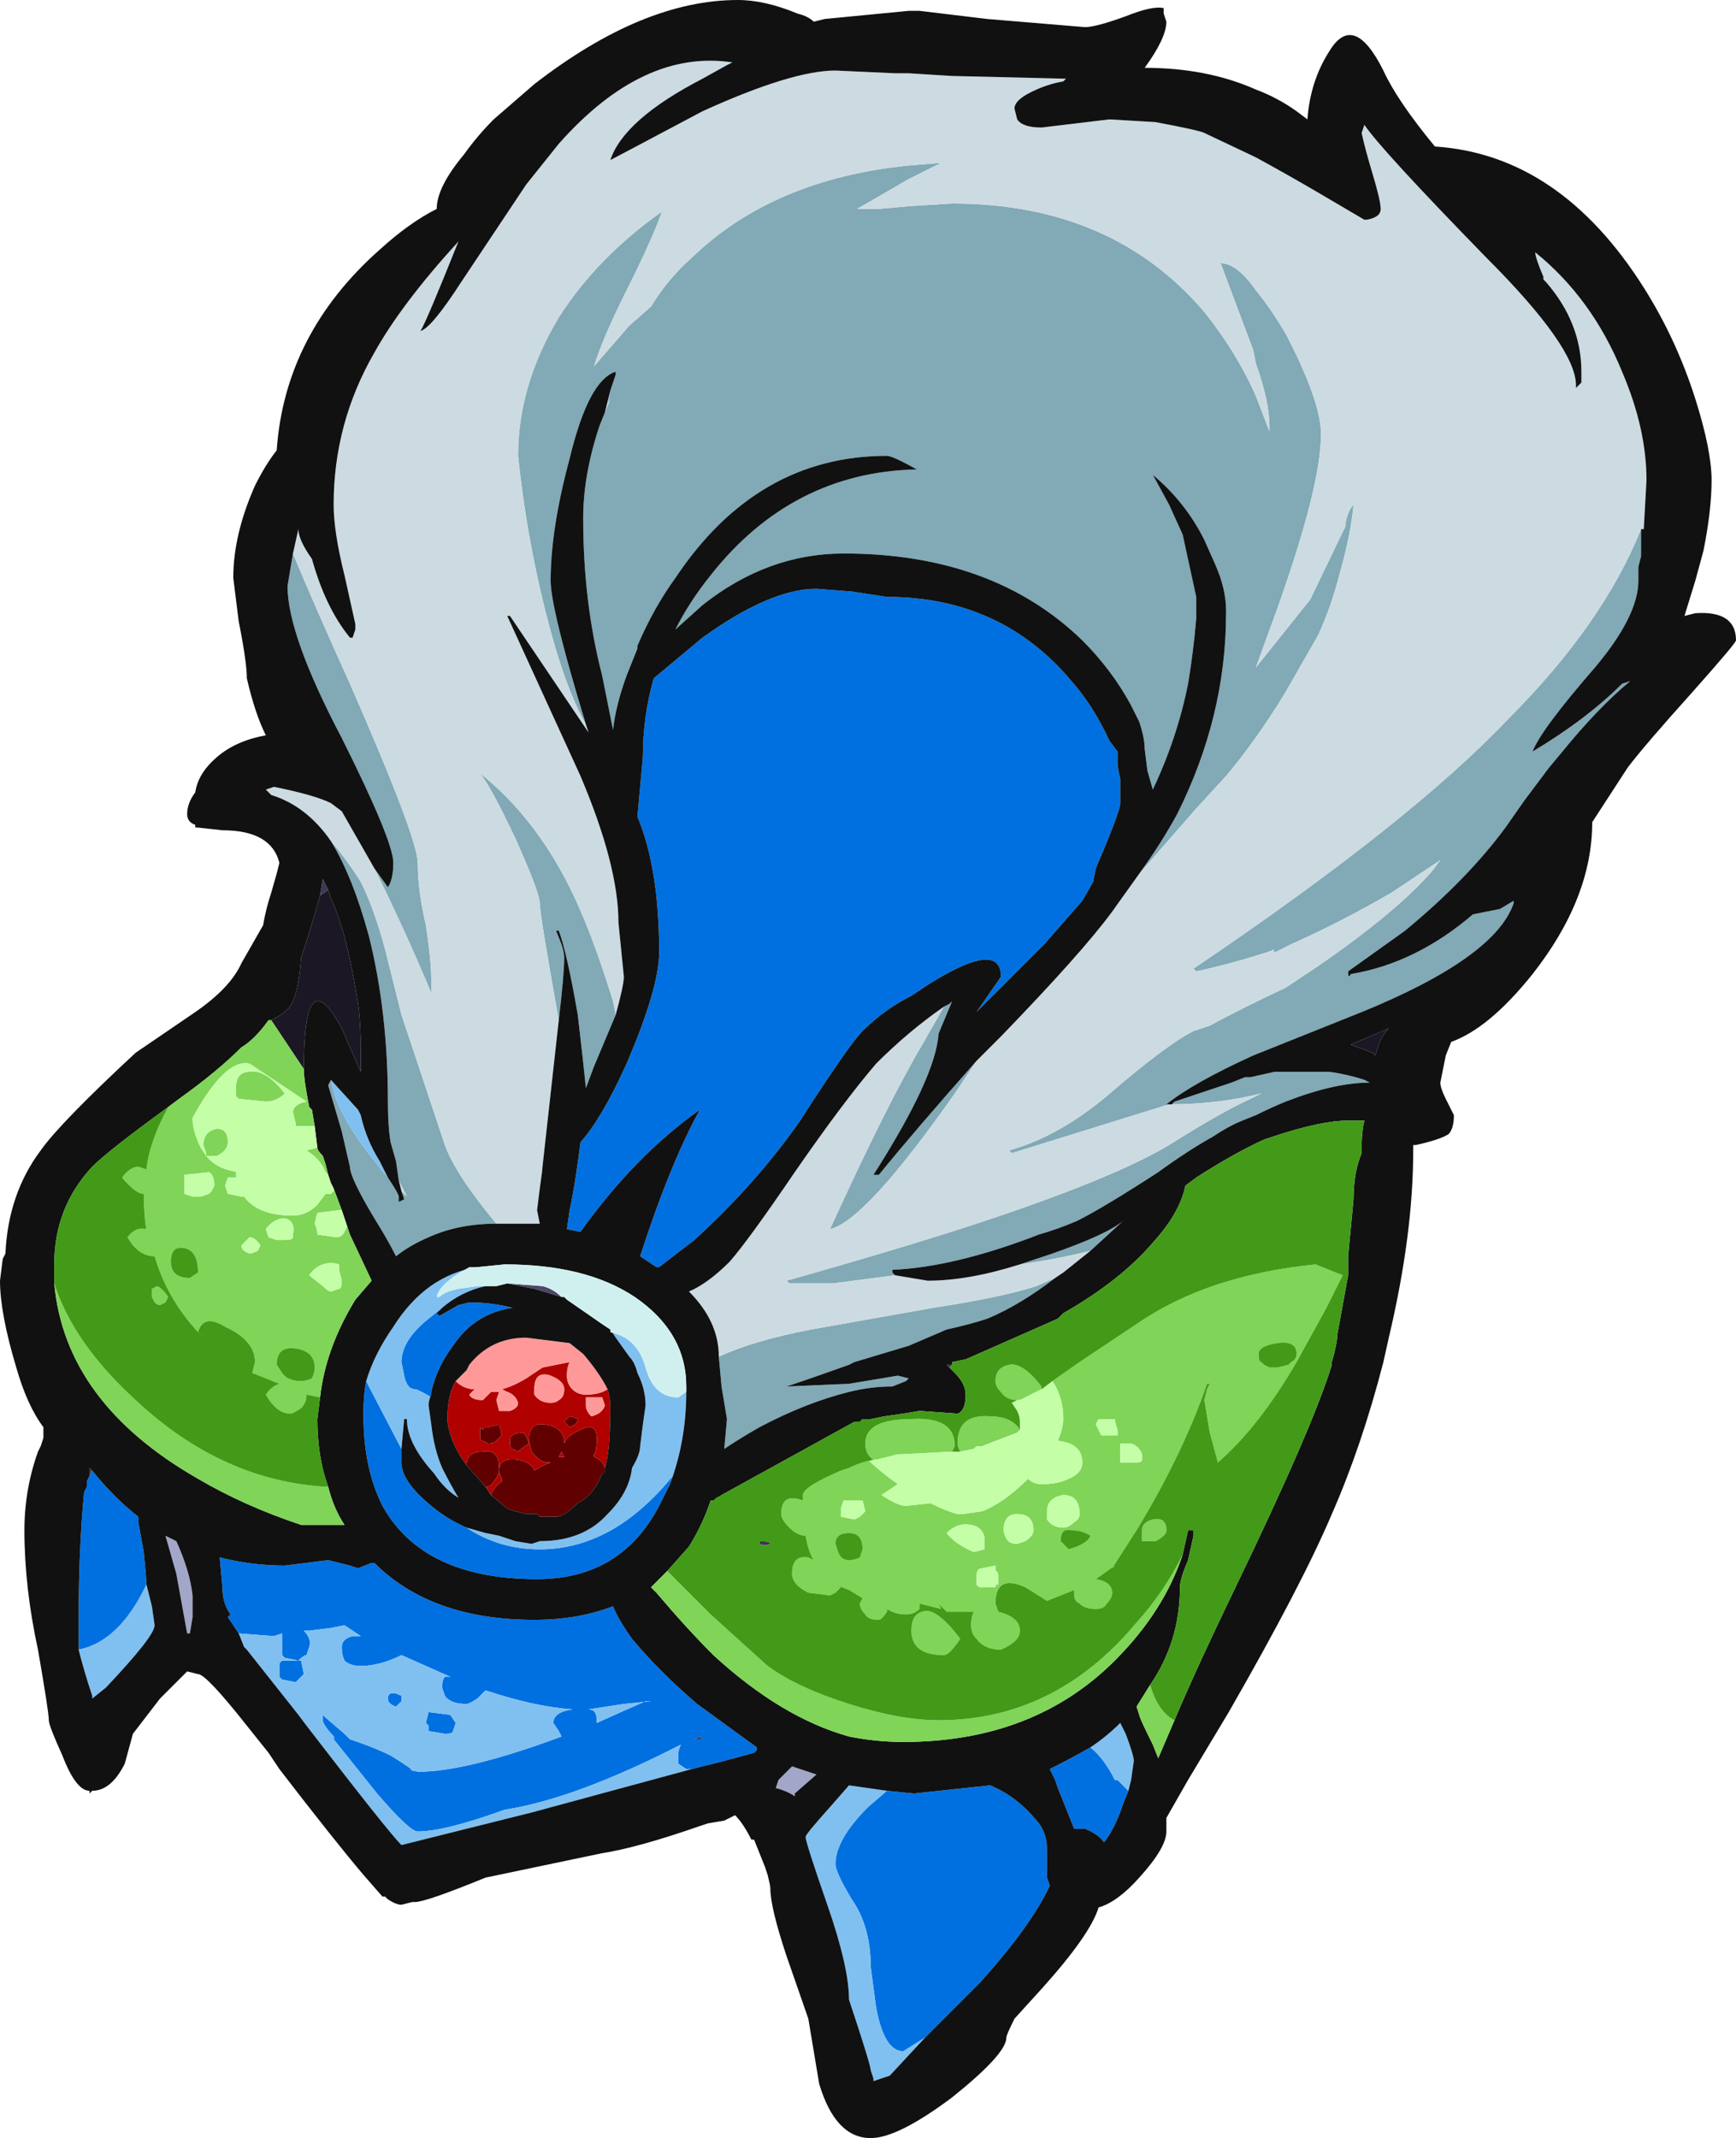 <?xml version="1.0" encoding="UTF-8" standalone="no"?>
<svg xmlns:ffdec="https://www.free-decompiler.com/flash" xmlns:xlink="http://www.w3.org/1999/xlink" ffdec:objectType="shape" height="39.4px" width="32.0px" xmlns="http://www.w3.org/2000/svg">
  <g transform="matrix(1.0, 0.0, 0.0, 1.0, 16.7, 24.45)">
    <path d="M-11.3 -14.25 Q-10.95 -13.4 -10.25 -11.85 -9.0 -9.0 -9.0 -8.55 -9.0 -8.05 -8.85 -7.4 -8.75 -6.75 -8.75 -6.35 L-8.75 -6.15 Q-9.25 -7.35 -9.85 -8.55 L-9.8 -8.45 -9.55 -8.1 Q-9.45 -8.25 -9.45 -8.55 -9.45 -8.95 -10.4 -10.85 -11.4 -12.75 -11.4 -13.65 L-11.3 -14.25 M-10.6 -8.95 Q-10.3 -8.6 -10.05 -8.2 -9.8 -7.7 -9.6 -6.95 L-9.3 -5.75 -8.5 -3.35 Q-8.3 -2.8 -7.55 -1.9 -8.25 -1.9 -8.8 -1.65 -9.15 -1.5 -9.4 -1.3 -9.55 -1.6 -9.8 -2.0 -10.25 -2.75 -10.25 -2.95 L-10.4 -3.6 -10.65 -4.45 -10.6 -4.55 -10.55 -4.35 Q-10.4 -3.75 -9.55 -2.75 -9.35 -2.45 -9.35 -2.4 L-9.35 -2.3 -9.25 -2.35 -9.3 -2.5 -9.2 -2.4 -9.35 -2.7 -9.4 -3.05 -9.5 -3.4 Q-9.55 -3.7 -9.55 -4.15 -9.55 -5.8 -9.9 -7.2 -10.2 -8.3 -10.6 -8.95 M-6.4 -5.65 Q-6.75 -7.6 -6.75 -7.8 -6.75 -8.0 -7.2 -9.0 -7.65 -9.95 -7.85 -10.2 -6.85 -9.4 -6.2 -8.1 -5.8 -7.3 -5.4 -6.0 L-5.35 -5.75 -5.75 -4.8 -5.9 -4.4 Q-5.95 -4.9 -6.05 -5.75 -6.25 -6.9 -6.4 -7.3 L-6.45 -7.3 -6.35 -7.05 Q-6.3 -6.9 -6.3 -6.8 -6.3 -6.5 -6.4 -5.65 M-5.9 -11.1 Q-6.3 -11.8 -6.65 -13.2 -7.0 -14.6 -7.15 -16.05 -7.15 -17.35 -6.4 -18.6 -5.7 -19.7 -4.5 -20.55 -4.65 -20.1 -5.15 -19.1 -5.6 -18.2 -5.75 -17.7 L-5.1 -18.45 -4.7 -18.8 Q-4.4 -19.3 -3.95 -19.7 -2.45 -21.15 0.05 -21.4 L0.65 -21.45 0.05 -21.15 -0.9 -20.6 -0.5 -20.6 0.05 -20.65 0.85 -20.7 Q3.8 -20.7 5.5 -18.7 6.1 -17.95 6.45 -17.15 L6.7 -16.5 6.7 -16.6 Q6.7 -17.05 6.45 -17.75 L6.4 -18.0 5.8 -19.6 Q6.1 -19.6 6.45 -19.1 6.7 -18.8 7.0 -18.3 7.65 -17.05 7.65 -16.45 7.65 -15.5 6.85 -13.25 L6.45 -12.15 7.45 -13.4 8.1 -14.75 8.1 -14.8 Q8.15 -15.05 8.25 -15.15 8.2 -14.6 8.0 -13.9 7.85 -13.3 7.6 -12.75 L7.0 -11.7 Q6.45 -10.8 5.9 -10.15 L5.35 -9.55 4.3 -8.35 Q4.7 -8.9 5.0 -9.45 5.9 -11.25 5.9 -13.15 L5.9 -13.2 Q5.9 -13.6 5.7 -14.05 L5.5 -14.5 Q5.15 -15.2 4.55 -15.7 L4.85 -15.15 5.1 -14.6 5.35 -13.45 5.35 -13.05 Q5.3 -12.45 5.2 -11.85 5.0 -10.85 4.55 -9.9 L4.45 -10.25 4.4 -10.65 Q4.4 -10.85 4.3 -11.15 L4.15 -11.45 Q3.8 -12.1 3.25 -12.65 1.6 -14.25 -1.15 -14.25 -2.55 -14.25 -3.75 -13.3 L-4.25 -12.85 Q-4.0 -13.35 -3.6 -13.85 -2.1 -15.75 0.2 -15.8 -0.25 -16.05 -0.35 -16.05 -2.75 -16.05 -4.25 -13.8 -4.65 -13.25 -4.95 -12.55 L-4.95 -12.5 -5.15 -12.0 Q-5.35 -11.45 -5.4 -11.0 L-5.6 -12.0 Q-5.95 -13.35 -5.95 -14.9 -5.95 -15.7 -5.65 -16.6 L-5.55 -16.85 -5.45 -17.1 -5.5 -17.0 -5.45 -17.25 -5.35 -17.55 Q-5.35 -17.7 -5.35 -17.6 -5.85 -17.45 -6.2 -16.0 -6.55 -14.7 -6.55 -13.75 -6.55 -13.3 -6.05 -11.6 L-5.9 -11.1 M1.3 -4.9 L0.9 -4.3 Q-0.75 -1.95 -1.4 -1.8 -0.35 -4.1 0.3 -5.2 L0.7 -5.9 0.8 -5.95 0.85 -6.0 0.6 -5.4 Q0.55 -4.6 -0.6 -2.8 L-0.5 -2.8 Q0.15 -3.6 1.3 -4.9 M-3.45 0.55 Q-2.8 0.25 -1.75 0.05 L0.5 -0.35 Q1.8 -0.55 2.4 -0.75 L2.75 -0.9 Q2.1 -0.4 1.5 -0.15 1.2 -0.05 0.75 0.05 L0.05 0.35 -0.95 0.65 -1.05 0.7 Q-1.75 0.95 -2.2 1.1 L-1.05 1.05 -0.15 0.9 0.05 0.95 0.0 1.0 -0.25 1.1 Q-0.65 1.1 -1.05 1.2 -1.85 1.4 -2.7 1.85 -3.05 2.05 -3.35 2.25 L-3.3 1.7 -3.4 1.1 -3.45 0.55 M3.4 -1.4 Q2.8 -1.25 2.1 -1.15 L2.7 -1.35 Q3.7 -1.7 4.0 -1.95 L3.4 -1.4 M-0.2 -0.95 L-1.35 -0.8 -2.15 -0.8 -2.2 -0.85 Q0.1 -1.5 1.45 -1.95 3.85 -2.75 4.85 -3.35 5.8 -3.95 6.35 -4.2 L6.55 -4.3 Q5.75 -4.1 4.85 -4.1 L4.9 -4.1 4.95 -4.15 6.0 -4.5 6.25 -4.6 6.35 -4.6 6.8 -4.7 7.75 -4.7 7.8 -4.7 Q8.15 -4.65 8.45 -4.55 L8.55 -4.5 Q7.9 -4.5 7.0 -4.15 6.75 -4.05 6.45 -3.9 L6.2 -3.8 Q5.95 -3.7 5.65 -3.5 5.2 -3.25 4.65 -2.85 3.65 -2.2 3.15 -1.95 2.8 -1.8 2.45 -1.7 0.9 -1.1 -0.25 -1.05 L-0.25 -1.0 -0.2 -0.95 M4.85 -4.1 L1.95 -3.2 1.9 -3.25 Q2.8 -3.5 3.7 -4.25 4.8 -5.2 5.3 -5.45 L5.6 -5.55 Q6.15 -5.85 7.0 -6.25 L7.6 -6.65 Q9.05 -7.65 9.7 -8.4 L9.85 -8.6 Q9.4 -8.3 8.95 -8.0 8.0 -7.45 7.1 -7.05 L6.8 -6.9 6.75 -6.95 6.8 -6.95 Q6.05 -6.7 5.35 -6.55 L5.3 -6.6 Q9.3 -9.3 11.1 -11.2 12.85 -12.95 13.55 -14.7 L13.55 -14.2 13.5 -14.0 13.5 -13.75 Q13.5 -13.1 12.7 -12.15 11.7 -11.0 11.55 -10.6 12.55 -11.2 13.2 -11.85 L13.35 -11.9 Q12.75 -11.4 12.1 -10.6 L11.85 -10.3 11.4 -9.7 11.05 -9.2 Q10.35 -8.25 9.2 -7.3 L8.15 -6.55 Q8.15 -6.4 8.2 -6.5 9.4 -6.7 10.45 -7.6 L10.95 -7.7 11.2 -7.85 11.2 -7.8 Q10.85 -6.8 8.4 -5.8 L6.4 -5.0 Q5.3 -4.5 4.8 -4.1 L4.85 -4.1 M7.75 -4.7 L7.75 -4.7" fill="#81a9b6" fill-rule="evenodd" stroke="none"/>
    <path d="M-11.3 -14.25 L-11.2 -14.7 Q-11.2 -14.5 -10.95 -14.15 -10.7 -13.25 -10.25 -12.7 L-10.2 -12.7 -10.15 -12.85 -10.15 -12.95 -10.35 -13.85 Q-10.55 -14.65 -10.55 -15.15 -10.55 -16.65 -9.8 -17.95 -9.3 -18.85 -8.25 -20.0 -8.85 -18.5 -8.95 -18.35 -8.75 -18.4 -8.2 -19.25 L-7.0 -21.05 -6.4 -21.8 Q-4.85 -23.55 -3.2 -23.3 L-3.3 -23.25 -3.75 -23.0 Q-5.2 -22.25 -5.45 -21.5 -5.35 -21.55 -3.75 -22.4 -2.1 -23.15 -1.3 -23.15 L-0.2 -23.1 0.05 -23.1 0.85 -23.05 2.95 -23.0 2.9 -22.95 Q2.6 -22.9 2.3 -22.75 2.0 -22.6 2.0 -22.45 L2.05 -22.25 Q2.15 -22.1 2.5 -22.1 L3.75 -22.25 4.6 -22.2 Q5.4 -22.05 5.5 -22.0 L6.45 -21.55 Q7.0 -21.25 7.6 -20.9 L8.45 -20.4 Q8.55 -20.4 8.65 -20.45 8.75 -20.5 8.75 -20.6 8.75 -20.75 8.6 -21.25 8.45 -21.75 8.4 -22.0 L8.45 -22.15 Q8.75 -21.7 10.7 -19.7 12.35 -18.05 12.35 -17.35 L12.35 -17.3 12.45 -17.4 12.45 -17.6 Q12.45 -18.5 11.8 -19.25 L11.75 -19.3 11.75 -19.35 Q11.6 -19.7 11.6 -19.8 12.65 -18.95 13.2 -17.6 13.65 -16.55 13.65 -15.6 L13.6 -14.7 13.55 -14.7 Q12.85 -12.95 11.1 -11.2 9.3 -9.3 5.3 -6.6 L5.35 -6.55 Q6.05 -6.7 6.8 -6.95 L6.75 -6.95 6.8 -6.9 7.1 -7.05 Q8.0 -7.45 8.95 -8.0 9.4 -8.3 9.85 -8.6 L9.7 -8.4 Q9.05 -7.65 7.6 -6.65 L7.0 -6.25 Q6.15 -5.85 5.6 -5.55 L5.3 -5.45 Q4.8 -5.2 3.7 -4.25 2.8 -3.5 1.9 -3.25 L1.95 -3.2 4.85 -4.1 Q5.75 -4.1 6.55 -4.3 L6.35 -4.2 Q5.8 -3.95 4.85 -3.35 3.85 -2.75 1.45 -1.95 0.1 -1.5 -2.2 -0.85 L-2.15 -0.8 -1.35 -0.8 -0.2 -0.95 0.4 -0.85 Q1.15 -0.85 2.1 -1.15 2.8 -1.25 3.4 -1.4 L2.9 -1.0 2.75 -0.9 2.4 -0.75 Q1.8 -0.55 0.5 -0.35 L-1.75 0.05 Q-2.8 0.25 -3.45 0.55 -3.45 -0.1 -4.0 -0.65 -3.65 -0.8 -3.25 -1.2 -2.9 -1.6 -2.05 -2.85 -1.15 -4.15 -0.55 -4.85 0.05 -5.45 0.7 -5.9 L0.3 -5.2 Q-0.35 -4.1 -1.4 -1.8 -0.75 -1.95 0.9 -4.3 L1.3 -4.9 1.75 -5.35 Q3.25 -6.9 3.8 -7.65 L4.3 -8.35 5.35 -9.55 5.9 -10.15 Q6.45 -10.8 7.0 -11.7 L7.6 -12.75 Q7.85 -13.3 8.0 -13.9 8.2 -14.6 8.25 -15.15 8.15 -15.05 8.1 -14.8 L8.1 -14.75 7.45 -13.4 6.45 -12.15 6.85 -13.25 Q7.65 -15.5 7.65 -16.45 7.65 -17.05 7.0 -18.3 6.7 -18.8 6.45 -19.1 6.1 -19.6 5.8 -19.6 L6.4 -18.0 6.45 -17.75 Q6.7 -17.05 6.7 -16.6 L6.7 -16.5 6.45 -17.15 Q6.1 -17.95 5.5 -18.7 3.8 -20.7 0.85 -20.7 L0.05 -20.65 -0.5 -20.6 -0.9 -20.6 0.05 -21.15 0.65 -21.45 0.05 -21.4 Q-2.45 -21.15 -3.95 -19.7 -4.4 -19.3 -4.7 -18.8 L-5.1 -18.45 -5.75 -17.7 Q-5.6 -18.2 -5.15 -19.1 -4.65 -20.1 -4.5 -20.55 -5.7 -19.7 -6.4 -18.6 -7.15 -17.35 -7.15 -16.05 -7.0 -14.6 -6.65 -13.2 -6.3 -11.8 -5.9 -11.1 L-5.85 -10.95 -7.3 -13.1 -7.35 -13.1 -6.0 -10.15 Q-5.3 -8.5 -5.3 -7.45 L-5.2 -6.45 Q-5.2 -6.3 -5.35 -5.75 L-5.4 -6.0 Q-5.8 -7.3 -6.2 -8.1 -6.85 -9.4 -7.85 -10.2 -7.65 -9.95 -7.2 -9.0 -6.75 -8.0 -6.75 -7.8 -6.75 -7.6 -6.4 -5.65 L-6.7 -2.95 Q-6.7 -2.9 -6.75 -2.55 L-6.8 -2.15 -6.75 -1.9 -7.55 -1.9 Q-8.3 -2.8 -8.5 -3.35 L-9.3 -5.75 -9.6 -6.95 Q-9.8 -7.7 -10.05 -8.2 -10.3 -8.6 -10.6 -8.95 -11.05 -9.6 -11.7 -9.8 L-11.8 -9.9 -11.65 -9.95 Q-10.9 -9.8 -10.6 -9.65 L-10.4 -9.5 -9.8 -8.45 -9.85 -8.55 Q-9.25 -7.35 -8.75 -6.15 L-8.75 -6.35 Q-8.75 -6.75 -8.85 -7.4 -9.0 -8.05 -9.0 -8.55 -9.0 -9.0 -10.25 -11.85 -10.95 -13.4 -11.3 -14.25 M4.9 -4.1 L4.85 -4.1 4.9 -4.1 M7.75 -4.7 L7.75 -4.7 M-5.45 -17.25 L-5.5 -17.0 -5.45 -17.1 -5.55 -16.85 -5.45 -17.25 M-9.35 -2.7 L-9.2 -2.4 -9.3 -2.5 -9.35 -2.7" fill="#ccdbe1" fill-rule="evenodd" stroke="none"/>
    <path d="M8.9 -5.5 Q8.75 -5.35 8.7 -5.15 L8.65 -5.0 8.6 -5.05 8.2 -5.2 8.9 -5.5 M-11.1 -4.75 L-11.7 -5.65 Q-11.5 -5.75 -11.4 -5.85 -11.2 -6.05 -11.15 -6.8 -11.0 -7.25 -10.9 -7.6 L-10.8 -7.95 -10.65 -8.05 -10.6 -7.9 Q-10.3 -7.25 -10.1 -5.95 -10.05 -5.6 -10.05 -5.1 L-10.05 -4.7 Q-10.25 -5.15 -10.4 -5.5 -11.1 -6.8 -11.1 -4.75" fill="#1c1724" fill-rule="evenodd" stroke="none"/>
    <path d="M0.85 0.7 L0.8 0.75 0.75 0.7 0.85 0.7 M-3.4 3.1 L-3.5 3.15 -3.55 3.2 -3.4 3.1 M-10.8 -7.95 L-10.75 -8.25 -10.65 -8.05 -10.8 -7.95 M-2.5 4.0 Q-2.6 4.05 -2.7 4.0 L-2.7 3.95 Q-2.5 3.95 -2.5 4.0 M-3.9 7.6 L-3.8 7.55 -3.75 7.6 -3.9 7.6 M-15.0 2.65 L-15.05 2.75 -15.05 2.6 -15.0 2.65" fill="#3f3753" fill-rule="evenodd" stroke="none"/>
    <path d="M-7.35 -0.8 L-6.7 -0.75 Q-6.5 -0.7 -6.35 -0.55 L-6.85 -0.7 -7.35 -0.8" fill="#4f4668" fill-rule="evenodd" stroke="none"/>
    <path d="M-2.35 8.35 L-2.1 8.1 -1.65 8.25 -2.05 8.6 -2.05 8.65 Q-2.2 8.55 -2.4 8.5 L-2.35 8.35 M-13.45 4.55 L-13.65 3.85 -13.45 3.95 Q-13.2 4.5 -13.15 4.95 L-13.15 5.35 -13.2 5.65 -13.25 5.65 Q-13.35 5.1 -13.45 4.55" fill="#a2a6c8" fill-rule="evenodd" stroke="none"/>
    <path d="M3.05 -11.9 Q3.45 -11.45 3.75 -10.8 L3.9 -10.6 3.9 -10.4 Q3.9 -10.3 3.95 -10.1 L3.95 -9.65 Q3.95 -9.5 3.5 -8.45 L3.45 -8.2 3.25 -7.85 2.55 -7.05 1.3 -5.8 1.75 -6.45 Q1.75 -7.15 0.4 -6.3 L0.1 -6.1 Q-0.4 -5.85 -0.8 -5.45 -1.05 -5.2 -1.95 -3.8 -2.75 -2.65 -3.9 -1.6 L-4.55 -1.1 -4.6 -1.1 -4.9 -1.3 Q-4.35 -3.0 -3.8 -4.0 -5.0 -3.15 -6.0 -1.75 L-6.25 -1.8 -6.2 -2.15 Q-6.1 -2.6 -6.0 -3.4 -5.6 -3.85 -5.15 -4.85 -4.55 -6.25 -4.55 -6.9 -4.55 -8.45 -4.95 -9.4 L-4.85 -10.5 Q-4.85 -11.25 -4.65 -11.95 L-3.75 -12.7 Q-2.5 -13.6 -1.65 -13.6 L-1.0 -13.55 -0.35 -13.45 Q1.75 -13.45 3.05 -11.9 M4.1 8.55 L4.0 8.8 Q3.85 9.25 3.65 9.5 3.55 9.35 3.3 9.25 L3.1 9.25 2.8 8.5 2.75 8.35 2.65 8.15 Q3.05 7.95 3.4 7.75 3.65 7.95 3.85 8.35 L3.9 8.35 4.1 8.55 M-0.35 8.55 L0.15 8.6 1.55 8.45 Q2.05 8.65 2.45 9.15 2.6 9.35 2.6 9.65 L2.6 10.15 2.65 10.3 Q2.3 11.05 1.35 12.1 L0.35 13.1 -0.05 13.35 Q-0.4 13.35 -0.55 12.55 L-0.65 11.8 Q-0.65 11.05 -1.0 10.55 -1.3 10.05 -1.3 9.9 -1.3 9.45 -0.7 8.85 L-0.35 8.55 M-4.35 2.9 L-4.5 3.2 Q-5.2 4.65 -6.8 4.65 -8.9 4.65 -9.65 3.3 -10.0 2.6 -10.0 1.65 L-10.0 1.55 Q-10.0 1.25 -9.95 1.0 L-9.9 1.1 -9.3 2.25 -9.3 2.5 Q-9.3 2.85 -8.75 3.3 -8.45 3.55 -8.1 3.7 -7.5 4.1 -6.75 4.1 -5.4 4.1 -4.3 2.75 L-4.35 2.9 M-8.55 -0.35 L-8.65 -0.25 -8.6 -0.2 -8.25 -0.4 -8.05 -0.45 Q-7.65 -0.45 -7.25 -0.35 -7.95 -0.25 -8.35 0.35 -8.65 0.75 -8.75 1.2 L-8.75 1.25 -8.75 1.3 Q-9.0 1.15 -9.05 1.15 -9.2 1.15 -9.25 0.9 L-9.3 0.65 Q-9.3 0.25 -8.8 -0.15 L-8.55 -0.35 M-4.7 6.9 L-5.2 6.95 -5.85 7.05 Q-5.7 7.05 -5.7 7.25 L-5.7 7.3 Q-5.15 7.05 -4.8 6.9 L-4.7 6.9 M-12.3 5.65 L-12.5 5.35 -12.45 5.3 Q-12.6 5.1 -12.6 4.8 L-12.65 4.25 Q-12.05 4.4 -11.45 4.4 L-10.65 4.3 -10.25 4.4 -10.1 4.45 -9.85 4.35 -9.8 4.35 Q-8.75 5.4 -6.85 5.4 -6.05 5.4 -5.4 5.15 -5.3 5.4 -5.05 5.75 -4.55 6.35 -3.85 6.95 L-2.75 7.75 -2.75 7.8 -2.8 7.85 -3.35 8.0 -3.95 8.15 -4.05 8.15 -4.2 8.05 -4.2 7.9 Q-4.2 7.8 -4.15 7.7 -6.1 8.7 -7.4 8.9 -8.5 9.3 -9.0 9.3 -9.15 9.3 -9.75 8.6 L-10.55 7.6 -10.55 7.55 -10.45 7.65 Q-10.75 7.35 -10.75 7.25 L-10.75 7.15 -10.7 7.2 -10.35 7.5 -10.25 7.6 Q-9.8 7.75 -9.5 7.9 -9.25 8.05 -9.05 8.2 L-9.15 8.15 -9.0 8.2 Q-8.1 8.2 -6.35 7.55 L-6.4 7.45 -6.5 7.3 Q-6.5 7.1 -6.15 7.05 -6.85 7.0 -7.75 6.7 L-7.9 6.85 Q-8.05 6.95 -8.1 6.95 -8.4 6.95 -8.5 6.8 L-8.55 6.65 Q-8.55 6.5 -8.5 6.45 L-8.4 6.45 -9.3 6.05 Q-9.7 6.25 -10.05 6.25 -10.25 6.25 -10.35 6.15 -10.4 6.05 -10.4 5.9 -10.4 5.75 -10.2 5.7 L-10.05 5.7 -10.35 5.5 -10.6 5.55 -11.0 5.6 -11.1 5.6 Q-10.95 5.75 -11.0 5.9 L-11.05 6.05 Q-11.1 6.05 -11.2 6.15 L-11.45 6.1 -11.5 6.05 -11.5 5.65 -11.65 5.7 -12.3 5.65 M-11.5 6.15 L-11.15 6.15 -11.1 6.4 -11.25 6.55 -11.5 6.5 -11.55 6.45 -11.55 6.2 -11.5 6.15 M-9.3 6.9 L-9.4 7.0 Q-9.55 6.95 -9.55 6.85 -9.55 6.75 -9.45 6.75 -9.4 6.75 -9.3 6.8 L-9.3 6.9 M-8.3 7.3 L-8.35 7.45 Q-8.35 7.5 -8.5 7.5 L-8.8 7.45 -8.8 7.35 -8.85 7.3 -8.8 7.1 -8.4 7.15 -8.3 7.3 M-3.9 7.6 L-3.75 7.6 -3.8 7.55 -3.9 7.6 M-15.05 2.75 L-15.0 2.65 Q-14.6 3.15 -14.15 3.5 L-14.15 3.6 -14.05 4.15 Q-14.0 4.65 -14.0 4.75 -14.5 5.8 -15.25 5.95 L-15.25 5.35 Q-15.25 4.1 -15.15 3.05 L-15.1 2.95 -15.1 2.85 -15.05 2.75" fill="#0070e0" fill-rule="evenodd" stroke="none"/>
    <path d="M3.4 7.75 Q3.7 7.55 3.95 7.3 L4.05 7.5 Q4.2 7.9 4.2 8.0 L4.15 8.35 4.1 8.55 3.9 8.35 3.85 8.35 Q3.65 7.95 3.4 7.75 M-0.35 8.55 L-0.7 8.85 Q-1.3 9.45 -1.3 9.9 -1.3 10.05 -1.0 10.55 -0.65 11.05 -0.65 11.8 L-0.55 12.55 Q-0.4 13.35 -0.05 13.35 L0.35 13.1 -0.3 13.8 -0.6 13.9 -0.6 13.85 -0.65 13.7 Q-0.65 13.6 -1.05 12.4 -1.05 11.8 -1.45 10.65 -1.85 9.5 -1.85 9.4 -1.85 9.35 -1.4 8.85 L-1.05 8.45 -0.35 8.55 M-9.55 -2.75 Q-10.4 -3.75 -10.55 -4.35 L-10.6 -4.55 -10.1 -4.0 -10.05 -3.9 Q-9.95 -3.45 -9.7 -3.05 L-9.55 -2.75 M-7.9 -1.1 L-8.05 -1.1 Q-8.6 -0.8 -8.65 -0.55 L-8.6 -0.55 Q-8.5 -0.65 -8.25 -0.7 L-7.9 -0.75 -7.75 -0.75 Q-8.2 -0.65 -8.55 -0.35 L-8.8 -0.15 Q-9.3 0.25 -9.3 0.65 L-9.25 0.9 Q-9.2 1.15 -9.05 1.15 -9.0 1.15 -8.75 1.3 L-8.75 1.25 Q-8.8 1.35 -8.8 1.45 L-8.75 1.8 Q-8.7 2.25 -8.55 2.6 -8.4 2.9 -8.25 3.15 -8.5 3.0 -8.7 2.7 -9.2 2.15 -9.2 1.7 L-9.25 1.7 -9.3 2.25 -9.9 1.1 -9.95 1.0 Q-9.8 0.5 -9.45 0.0 -8.85 -0.95 -7.9 -1.1 M-5.45 0.05 L-5.45 0.1 Q-4.95 0.2 -4.8 0.75 -4.65 1.3 -4.2 1.3 L-4.05 1.2 Q-4.05 2.1 -4.35 2.9 L-4.3 2.75 Q-5.4 4.1 -6.75 4.1 -7.5 4.1 -8.1 3.7 L-7.75 3.8 -7.5 3.85 -7.2 3.95 -6.9 4.0 -6.75 3.95 Q-5.95 3.95 -5.5 3.45 -5.1 3.05 -5.05 2.6 -4.9 2.35 -4.9 2.2 L-4.85 1.8 -4.8 1.45 Q-4.8 1.15 -4.95 0.85 -5.0 0.65 -5.1 0.55 L-5.35 0.2 -5.45 0.05 M-4.7 6.9 L-4.8 6.9 Q-5.15 7.05 -5.7 7.3 L-5.7 7.25 Q-5.7 7.05 -5.85 7.05 L-5.2 6.95 -4.7 6.9 M-12.3 5.65 L-11.65 5.7 -11.5 5.65 -11.5 6.05 -11.45 6.1 -11.2 6.15 Q-11.1 6.05 -11.05 6.05 L-11.0 5.9 Q-10.95 5.75 -11.1 5.6 L-11.0 5.6 -10.6 5.55 -10.35 5.5 -10.05 5.7 -10.2 5.7 Q-10.4 5.75 -10.4 5.9 -10.4 6.05 -10.35 6.15 -10.25 6.25 -10.05 6.25 -9.7 6.25 -9.3 6.05 L-8.4 6.45 -8.5 6.45 Q-8.55 6.5 -8.55 6.65 L-8.5 6.8 Q-8.4 6.95 -8.1 6.95 -8.05 6.95 -7.9 6.85 L-7.75 6.7 Q-6.85 7.0 -6.15 7.05 -6.5 7.1 -6.5 7.3 L-6.4 7.45 -6.35 7.55 Q-8.1 8.2 -9.0 8.2 L-9.15 8.15 -9.05 8.2 Q-9.25 8.05 -9.5 7.9 -9.8 7.75 -10.25 7.6 L-10.35 7.5 -10.7 7.2 -10.75 7.15 -10.75 7.25 Q-10.75 7.35 -10.45 7.65 L-10.55 7.55 -10.55 7.6 -9.75 8.6 Q-9.15 9.3 -9.0 9.3 -8.5 9.3 -7.4 8.9 -6.1 8.7 -4.15 7.7 -4.2 7.8 -4.2 7.9 L-4.2 8.05 -4.05 8.15 -3.95 8.15 -6.9 8.95 -9.3 9.55 Q-9.55 9.3 -11.05 7.35 L-11.2 7.15 -12.15 5.95 -12.2 5.9 -12.3 5.65 M-8.3 7.3 L-8.4 7.15 -8.8 7.1 -8.85 7.3 -8.8 7.35 -8.8 7.45 -8.5 7.5 Q-8.35 7.5 -8.35 7.45 L-8.3 7.3 M-9.3 6.9 L-9.3 6.8 Q-9.4 6.75 -9.45 6.75 -9.55 6.75 -9.55 6.85 -9.55 6.95 -9.4 7.0 L-9.3 6.9 M-11.5 6.15 L-11.55 6.2 -11.55 6.45 -11.5 6.5 -11.25 6.55 -11.1 6.4 -11.15 6.15 -11.5 6.15 M-15.25 5.95 Q-14.5 5.8 -14.0 4.75 L-13.9 5.15 -13.85 5.5 Q-13.85 5.7 -14.75 6.65 L-15.0 6.85 -15.0 6.8 Q-15.15 6.35 -15.25 5.95" fill="#80c0f0" fill-rule="evenodd" stroke="none"/>
    <path d="M-5.55 2.6 L-5.55 2.7 -5.6 2.7 Q-5.75 3.1 -6.05 3.25 -6.3 3.5 -6.45 3.5 L-6.75 3.5 -6.8 3.45 -7.0 3.45 -7.2 3.4 -7.35 3.35 -7.65 3.1 Q-7.6 2.95 -7.45 2.85 L-7.45 2.8 Q-7.5 2.7 -7.5 2.65 -7.5 2.4 -7.15 2.45 -6.9 2.5 -6.85 2.65 -6.7 2.55 -6.55 2.5 L-6.6 2.5 Q-6.75 2.5 -6.9 2.3 L-6.95 2.1 Q-6.95 1.75 -6.65 1.8 -6.3 1.85 -6.3 2.15 -6.25 2.0 -6.0 1.9 -5.7 1.75 -5.7 2.05 -5.7 2.3 -5.75 2.35 L-5.75 2.4 Q-5.6 2.45 -5.55 2.6 M-7.75 2.95 L-8.1 2.55 Q-8.1 2.3 -7.8 2.3 -7.5 2.25 -7.5 2.6 -7.5 2.75 -7.6 2.85 -7.65 2.95 -7.75 2.95 M-6.05 1.7 Q-6.05 1.75 -6.1 1.8 L-6.2 1.85 -6.3 1.75 -6.2 1.65 Q-6.15 1.65 -6.05 1.7 M-7.45 2.0 L-7.55 2.1 Q-7.6 2.15 -7.7 2.15 L-7.8 2.1 Q-7.85 2.1 -7.85 2.0 L-7.85 1.85 -7.8 1.9 Q-7.8 1.85 -7.7 1.85 L-7.5 1.8 -7.45 2.0 M-7.3 2.1 Q-7.3 1.95 -7.05 1.95 -7.0 2.0 -6.95 2.15 -7.1 2.25 -7.15 2.3 L-7.25 2.25 Q-7.3 2.25 -7.3 2.1 M-6.35 2.3 L-6.4 2.4 -6.3 2.4 -6.35 2.3" fill="#600000" fill-rule="evenodd" stroke="none"/>
    <path d="M-5.5 1.15 Q-5.45 1.3 -5.45 1.5 -5.45 2.3 -5.55 2.6 -5.6 2.45 -5.75 2.4 L-5.75 2.35 Q-5.7 2.3 -5.7 2.05 -5.7 1.75 -6.0 1.9 -6.25 2.0 -6.3 2.15 -6.3 1.85 -6.65 1.8 -6.95 1.75 -6.95 2.1 L-6.9 2.3 Q-6.75 2.5 -6.6 2.5 L-6.55 2.5 Q-6.7 2.55 -6.85 2.65 -6.9 2.5 -7.15 2.45 -7.5 2.4 -7.5 2.65 -7.5 2.7 -7.45 2.8 L-7.45 2.85 Q-7.6 2.95 -7.65 3.1 L-7.75 2.95 Q-7.65 2.95 -7.6 2.85 -7.5 2.75 -7.5 2.6 -7.5 2.25 -7.8 2.3 -8.1 2.3 -8.1 2.55 -8.4 2.15 -8.45 1.75 L-8.45 1.65 Q-8.45 1.25 -8.3 1.0 -8.15 1.15 -7.95 1.15 L-8.05 1.25 Q-8.0 1.35 -7.8 1.35 L-7.65 1.2 -7.5 1.2 -7.55 1.35 -7.5 1.55 -7.3 1.55 Q-7.15 1.5 -7.15 1.4 -7.2 1.25 -7.35 1.2 L-7.45 1.15 Q-7.25 1.1 -7.0 0.95 L-6.7 0.75 -6.2 0.65 Q-6.25 0.75 -6.25 0.9 -6.25 1.05 -6.15 1.15 -6.05 1.25 -5.9 1.25 -5.65 1.25 -5.5 1.15 M-5.55 1.45 L-5.6 1.3 -5.9 1.3 -5.9 1.45 Q-5.9 1.55 -5.8 1.65 -5.6 1.6 -5.55 1.45 M-6.85 1.15 L-6.85 1.25 Q-6.75 1.4 -6.55 1.4 -6.45 1.4 -6.4 1.35 -6.3 1.3 -6.3 1.15 -6.3 1.0 -6.55 0.9 -6.85 0.8 -6.85 1.15 M-7.45 2.0 L-7.5 1.8 -7.7 1.85 Q-7.8 1.85 -7.8 1.9 L-7.85 1.85 -7.85 2.0 Q-7.85 2.1 -7.8 2.1 L-7.7 2.15 Q-7.6 2.15 -7.55 2.1 L-7.45 2.0 M-6.05 1.7 Q-6.15 1.65 -6.2 1.65 L-6.3 1.75 -6.2 1.85 -6.1 1.8 Q-6.05 1.75 -6.05 1.7 M-6.35 2.3 L-6.3 2.4 -6.4 2.4 -6.35 2.3 M-7.3 2.1 Q-7.3 2.25 -7.25 2.25 L-7.15 2.3 Q-7.1 2.25 -6.95 2.15 -7.0 2.0 -7.05 1.95 -7.3 1.95 -7.3 2.1" fill="#b00000" fill-rule="evenodd" stroke="none"/>
    <path d="M-8.3 1.0 L-8.1 0.8 -8.05 0.7 Q-7.65 0.2 -7.0 0.2 L-6.2 0.3 -5.95 0.5 Q-5.65 0.85 -5.5 1.15 -5.65 1.25 -5.9 1.25 -6.05 1.25 -6.15 1.15 -6.25 1.05 -6.25 0.9 -6.25 0.75 -6.2 0.65 L-6.7 0.75 -7.0 0.95 Q-7.25 1.1 -7.45 1.15 L-7.35 1.2 Q-7.2 1.25 -7.15 1.4 -7.15 1.5 -7.3 1.55 L-7.5 1.55 -7.55 1.35 -7.5 1.2 -7.65 1.2 -7.8 1.35 Q-8.0 1.35 -8.05 1.25 L-7.95 1.15 Q-8.15 1.15 -8.3 1.0 M-5.55 1.45 Q-5.6 1.6 -5.8 1.65 -5.9 1.55 -5.9 1.45 L-5.9 1.3 -5.6 1.3 -5.55 1.45 M-6.85 1.15 Q-6.85 0.8 -6.55 0.9 -6.3 1.0 -6.3 1.15 -6.3 1.3 -6.4 1.35 -6.45 1.4 -6.55 1.4 -6.75 1.4 -6.85 1.25 L-6.85 1.15" fill="#ff9999" fill-rule="evenodd" stroke="none"/>
    <path d="M13.55 -14.7 L13.6 -14.7 13.65 -15.6 Q13.65 -16.55 13.2 -17.6 12.65 -18.95 11.6 -19.8 11.6 -19.7 11.75 -19.35 L11.75 -19.3 11.8 -19.25 Q12.45 -18.5 12.45 -17.6 L12.45 -17.4 12.35 -17.3 12.35 -17.35 Q12.35 -18.05 10.7 -19.7 8.75 -21.7 8.45 -22.15 L8.4 -22.0 Q8.45 -21.75 8.6 -21.25 8.75 -20.75 8.75 -20.6 8.75 -20.5 8.65 -20.45 8.55 -20.4 8.45 -20.4 L7.6 -20.9 Q7.0 -21.25 6.45 -21.55 L5.5 -22.0 Q5.4 -22.05 4.6 -22.2 L3.75 -22.25 2.5 -22.1 Q2.15 -22.1 2.05 -22.25 L2.0 -22.45 Q2.0 -22.6 2.3 -22.75 2.6 -22.9 2.9 -22.95 L2.95 -23.0 0.85 -23.05 0.05 -23.1 -0.2 -23.1 -1.3 -23.15 Q-2.1 -23.15 -3.75 -22.4 -5.35 -21.55 -5.45 -21.5 -5.2 -22.25 -3.75 -23.0 L-3.3 -23.25 -3.2 -23.3 Q-4.85 -23.55 -6.4 -21.8 L-7.0 -21.05 -8.2 -19.25 Q-8.75 -18.4 -8.95 -18.35 -8.85 -18.5 -8.25 -20.0 -9.3 -18.85 -9.8 -17.95 -10.55 -16.65 -10.55 -15.15 -10.55 -14.65 -10.35 -13.85 L-10.15 -12.95 -10.15 -12.85 -10.2 -12.7 -10.25 -12.7 Q-10.7 -13.25 -10.95 -14.15 -11.2 -14.5 -11.2 -14.7 L-11.3 -14.25 -11.4 -13.65 Q-11.4 -12.75 -10.4 -10.85 -9.45 -8.95 -9.45 -8.55 -9.45 -8.25 -9.55 -8.1 L-9.8 -8.45 -10.4 -9.5 -10.6 -9.65 Q-10.9 -9.8 -11.65 -9.95 L-11.8 -9.9 -11.7 -9.8 Q-11.05 -9.6 -10.6 -8.95 -10.2 -8.3 -9.9 -7.2 -9.55 -5.8 -9.55 -4.15 -9.55 -3.7 -9.5 -3.4 L-9.4 -3.05 -9.35 -2.7 -9.3 -2.5 -9.25 -2.35 -9.35 -2.3 -9.35 -2.4 Q-9.35 -2.45 -9.55 -2.75 L-9.7 -3.05 Q-9.95 -3.45 -10.05 -3.9 L-10.1 -4.0 -10.6 -4.55 -10.65 -4.45 -10.4 -3.6 -10.25 -2.95 Q-10.25 -2.75 -9.8 -2.0 -9.55 -1.6 -9.4 -1.3 -9.15 -1.5 -8.8 -1.65 -8.25 -1.9 -7.55 -1.9 L-6.75 -1.9 -6.8 -2.15 -6.75 -2.55 Q-6.7 -2.9 -6.7 -2.95 L-6.4 -5.65 Q-6.3 -6.5 -6.3 -6.8 -6.3 -6.9 -6.35 -7.05 L-6.45 -7.3 -6.4 -7.3 Q-6.25 -6.9 -6.05 -5.75 -5.95 -4.9 -5.9 -4.4 L-5.75 -4.8 -5.35 -5.75 Q-5.2 -6.3 -5.2 -6.45 L-5.3 -7.45 Q-5.3 -8.5 -6.0 -10.15 L-7.35 -13.1 -7.3 -13.1 -5.85 -10.95 -5.9 -11.1 -6.05 -11.6 Q-6.55 -13.3 -6.55 -13.75 -6.55 -14.7 -6.2 -16.0 -5.85 -17.45 -5.35 -17.6 -5.35 -17.7 -5.35 -17.55 L-5.45 -17.25 -5.55 -16.85 -5.65 -16.6 Q-5.95 -15.7 -5.95 -14.9 -5.95 -13.35 -5.6 -12.0 L-5.4 -11.0 Q-5.35 -11.45 -5.15 -12.0 L-4.95 -12.5 -4.95 -12.55 Q-4.65 -13.25 -4.25 -13.8 -2.75 -16.05 -0.35 -16.05 -0.25 -16.05 0.2 -15.8 -2.1 -15.75 -3.6 -13.85 -4.0 -13.35 -4.25 -12.85 L-3.75 -13.3 Q-2.55 -14.25 -1.15 -14.25 1.6 -14.25 3.25 -12.65 3.8 -12.1 4.15 -11.45 L4.3 -11.15 Q4.4 -10.85 4.4 -10.65 L4.45 -10.25 4.55 -9.9 Q5.0 -10.85 5.2 -11.85 5.3 -12.45 5.35 -13.05 L5.35 -13.45 5.1 -14.6 4.85 -15.15 4.55 -15.7 Q5.15 -15.2 5.5 -14.5 L5.7 -14.05 Q5.9 -13.6 5.9 -13.2 L5.9 -13.15 Q5.9 -11.25 5.0 -9.45 4.7 -8.9 4.3 -8.35 L3.8 -7.65 Q3.25 -6.9 1.75 -5.35 L1.3 -4.9 Q0.15 -3.6 -0.5 -2.8 L-0.6 -2.8 Q0.55 -4.6 0.6 -5.4 L0.85 -6.0 0.8 -5.95 0.7 -5.9 Q0.05 -5.45 -0.55 -4.85 -1.15 -4.15 -2.05 -2.85 -2.9 -1.6 -3.25 -1.2 -3.65 -0.8 -4.0 -0.65 -3.45 -0.1 -3.45 0.55 L-3.4 1.1 -3.3 1.7 -3.35 2.25 Q-3.05 2.05 -2.7 1.85 -1.85 1.4 -1.05 1.2 -0.65 1.1 -0.25 1.1 L0.0 1.0 0.05 0.95 -0.15 0.9 -1.05 1.05 -2.2 1.1 Q-1.75 0.95 -1.05 0.7 L-0.95 0.65 0.05 0.35 0.75 0.05 Q1.2 -0.05 1.5 -0.15 2.1 -0.4 2.75 -0.9 L2.9 -1.0 3.4 -1.4 4.0 -1.95 Q3.7 -1.7 2.7 -1.35 L2.1 -1.15 Q1.15 -0.85 0.4 -0.85 L-0.2 -0.95 -0.25 -1.0 -0.25 -1.05 Q0.9 -1.1 2.45 -1.7 2.8 -1.8 3.15 -1.95 3.65 -2.2 4.65 -2.85 5.2 -3.25 5.65 -3.5 5.95 -3.7 6.2 -3.8 L6.45 -3.9 Q6.75 -4.05 7.0 -4.15 7.9 -4.5 8.55 -4.5 L8.45 -4.55 Q8.15 -4.65 7.8 -4.7 L7.75 -4.7 6.8 -4.7 6.35 -4.6 6.25 -4.6 6.0 -4.5 4.95 -4.15 4.9 -4.1 4.85 -4.1 4.8 -4.1 Q5.3 -4.5 6.4 -5.0 L8.4 -5.8 Q10.85 -6.8 11.2 -7.8 L11.2 -7.85 10.95 -7.7 10.45 -7.6 Q9.4 -6.7 8.2 -6.5 8.15 -6.4 8.15 -6.55 L9.2 -7.3 Q10.35 -8.25 11.05 -9.2 L11.4 -9.7 11.85 -10.3 12.1 -10.6 Q12.75 -11.4 13.35 -11.9 L13.2 -11.85 Q12.55 -11.2 11.55 -10.6 11.7 -11.0 12.7 -12.15 13.5 -13.1 13.5 -13.75 L13.5 -14.0 13.55 -14.2 13.55 -14.7 M14.7 -14.3 L14.55 -13.75 14.35 -13.1 14.55 -13.15 Q15.3 -13.2 15.3 -12.65 15.3 -12.6 14.5 -11.7 13.6 -10.7 13.3 -10.3 L12.65 -9.3 Q12.65 -7.9 11.55 -6.5 10.75 -5.5 10.05 -5.25 L9.95 -5.0 9.85 -4.5 Q9.85 -4.4 9.95 -4.2 L10.1 -3.9 Q10.1 -3.65 10.0 -3.55 9.85 -3.45 9.4 -3.35 L9.35 -3.35 9.35 -3.25 Q9.35 -1.7 8.9 0.2 L8.8 0.65 Q8.4 2.2 7.85 3.45 7.3 4.75 5.95 7.1 L5.2 8.35 4.8 9.05 4.8 9.3 Q4.8 9.6 4.3 10.15 3.9 10.6 3.55 10.7 3.4 11.2 2.5 12.2 L2.0 12.75 Q1.85 13.05 1.85 13.1 1.85 13.4 0.85 14.2 -0.15 14.95 -0.65 14.95 -1.3 14.95 -1.6 13.95 L-1.8 12.75 -2.2 11.6 Q-2.5 10.7 -2.5 10.35 -2.5 10.3 -2.55 10.1 L-2.6 9.95 -2.8 9.45 -2.85 9.45 Q-3.0 9.15 -3.15 9.0 L-3.35 9.1 -3.65 9.15 -3.8 9.2 Q-4.95 9.6 -5.6 9.7 L-7.75 10.15 Q-8.85 10.6 -9.05 10.6 L-9.1 10.6 -9.3 10.65 Q-9.4 10.65 -9.55 10.55 L-9.6 10.5 -9.65 10.5 -10.0 10.1 Q-10.55 9.45 -11.55 8.15 L-11.75 7.85 -12.15 7.35 Q-12.9 6.4 -13.05 6.4 L-13.25 6.35 -13.75 6.85 -14.25 7.5 -14.4 8.05 Q-14.65 8.55 -15.0 8.55 L-15.05 8.6 -15.05 8.55 Q-15.3 8.55 -15.55 7.9 -15.8 7.35 -15.8 7.25 -15.8 7.1 -16.0 5.95 -16.25 4.8 -16.25 3.75 -16.25 3.0 -16.0 2.3 L-15.95 2.2 -15.9 2.05 -15.9 1.85 Q-16.2 1.45 -16.4 0.75 -16.7 -0.25 -16.7 -0.85 L-16.65 -1.25 -16.6 -1.35 Q-16.55 -2.45 -15.95 -3.25 -15.6 -3.75 -14.2 -5.05 L-13.1 -5.8 Q-12.45 -6.25 -12.25 -6.7 L-11.85 -7.4 Q-11.8 -7.7 -11.7 -8.0 L-11.6 -8.35 -11.55 -8.55 Q-11.7 -9.15 -12.6 -9.15 L-13.05 -9.2 -13.1 -9.2 -13.1 -9.25 Q-13.25 -9.3 -13.25 -9.45 -13.25 -9.65 -13.1 -9.85 -13.05 -10.2 -12.7 -10.5 -12.35 -10.8 -11.8 -10.9 -12.0 -11.3 -12.15 -11.95 -12.15 -12.25 -12.3 -13.0 L-12.4 -13.8 Q-12.4 -14.6 -12.0 -15.5 -11.8 -15.9 -11.6 -16.15 -11.45 -18.3 -9.7 -19.85 -9.15 -20.35 -8.65 -20.6 -8.65 -21.0 -8.15 -21.6 -7.9 -21.95 -7.6 -22.25 L-6.85 -22.9 Q-4.85 -24.45 -3.1 -24.45 -2.6 -24.45 -2.0 -24.2 -1.8 -24.15 -1.7 -24.05 L-1.5 -24.1 0.05 -24.25 0.25 -24.25 1.5 -24.1 3.3 -23.95 Q3.5 -23.95 4.05 -24.15 4.55 -24.35 4.75 -24.3 L4.75 -24.2 4.8 -24.05 Q4.8 -23.75 4.4 -23.2 5.55 -23.2 6.45 -22.8 6.85 -22.65 7.2 -22.4 L7.4 -22.25 Q7.45 -22.95 7.8 -23.5 8.25 -24.25 8.8 -23.15 9.05 -22.6 9.75 -21.75 12.05 -21.6 13.6 -19.15 14.2 -18.2 14.55 -17.1 14.85 -16.15 14.85 -15.6 14.85 -15.05 14.7 -14.3 M3.05 -11.9 Q1.75 -13.45 -0.35 -13.45 L-1.0 -13.55 -1.65 -13.6 Q-2.5 -13.6 -3.75 -12.7 L-4.65 -11.95 Q-4.85 -11.25 -4.85 -10.5 L-4.95 -9.4 Q-4.55 -8.45 -4.55 -6.9 -4.55 -6.25 -5.15 -4.85 -5.6 -3.85 -6.0 -3.4 -6.1 -2.6 -6.2 -2.15 L-6.25 -1.8 -6.0 -1.75 Q-5.0 -3.15 -3.8 -4.0 -4.35 -3.0 -4.9 -1.3 L-4.6 -1.1 -4.55 -1.1 -3.9 -1.6 Q-2.75 -2.65 -1.95 -3.8 -1.05 -5.2 -0.8 -5.45 -0.4 -5.85 0.1 -6.1 L0.4 -6.3 Q1.75 -7.15 1.75 -6.45 L1.3 -5.8 2.55 -7.05 3.25 -7.85 3.45 -8.2 3.5 -8.45 Q3.95 -9.5 3.95 -9.65 L3.95 -10.1 Q3.9 -10.3 3.9 -10.4 L3.9 -10.6 3.75 -10.8 Q3.45 -11.45 3.05 -11.9 M4.95 7.25 Q5.35 6.3 6.05 4.85 7.5 1.85 7.85 0.7 L7.85 0.65 Q7.95 0.3 7.95 0.15 L8.15 -0.95 8.15 -1.3 8.25 -2.35 Q8.25 -2.85 8.4 -3.2 L8.4 -3.35 Q8.4 -3.6 8.45 -3.8 L8.15 -3.8 Q7.65 -3.8 6.75 -3.5 L6.6 -3.45 Q6.05 -3.2 5.35 -2.75 L5.15 -2.6 Q5.05 -2.1 4.55 -1.55 3.95 -0.85 2.9 -0.25 L2.8 -0.15 1.1 0.6 0.85 0.65 0.85 0.7 0.75 0.7 0.8 0.75 0.9 0.85 Q1.1 1.05 1.1 1.25 1.1 1.55 0.95 1.6 L0.25 1.55 -0.05 1.6 -0.4 1.65 -0.65 1.7 -0.8 1.7 -0.85 1.75 -0.95 1.75 -3.4 3.1 -3.55 3.2 -3.6 3.2 Q-3.75 3.65 -4.0 4.05 L-4.4 4.5 -4.7 4.8 -4.6 4.9 Q-4.05 5.55 -3.55 6.05 -2.3 7.2 -1.05 7.55 -0.55 7.65 -0.05 7.65 2.35 7.65 3.85 6.15 4.75 5.25 5.1 4.2 L5.2 3.75 5.3 3.75 5.3 3.85 5.2 4.3 Q5.05 4.65 5.05 4.8 5.05 5.8 4.5 6.6 L4.25 7.0 4.3 7.15 Q4.3 7.2 4.55 7.7 L4.65 7.95 4.95 7.25 M8.9 -5.5 L8.2 -5.2 8.6 -5.05 8.65 -5.0 8.7 -5.15 Q8.75 -5.35 8.9 -5.5 M4.1 8.55 L4.15 8.35 4.2 8.0 Q4.2 7.9 4.05 7.5 L3.95 7.3 Q3.7 7.55 3.4 7.75 3.05 7.95 2.65 8.15 L2.75 8.35 2.8 8.5 3.1 9.25 3.3 9.25 Q3.55 9.35 3.65 9.5 3.85 9.25 4.0 8.8 L4.1 8.55 M0.35 13.1 L1.35 12.1 Q2.3 11.05 2.65 10.3 L2.6 10.15 2.6 9.65 Q2.6 9.35 2.45 9.15 2.05 8.65 1.55 8.45 L0.15 8.6 -0.35 8.55 -1.05 8.45 -1.4 8.85 Q-1.85 9.35 -1.85 9.4 -1.85 9.5 -1.45 10.65 -1.05 11.8 -1.05 12.4 -0.65 13.6 -0.65 13.7 L-0.6 13.85 -0.6 13.9 -0.3 13.8 0.35 13.1 M-11.7 -5.65 L-11.75 -5.65 Q-12.0 -5.3 -12.25 -5.15 -12.7 -4.7 -13.4 -4.2 L-13.6 -4.05 Q-14.7 -3.25 -15.0 -2.95 -15.7 -2.2 -15.7 -1.15 L-15.7 -0.8 Q-15.5 1.4 -13.05 2.8 -12.2 3.3 -11.15 3.65 L-10.35 3.65 Q-10.55 3.35 -10.65 2.95 -10.85 2.4 -10.85 1.7 L-10.8 1.3 Q-10.7 0.4 -10.15 -0.5 L-9.85 -0.85 -10.25 -1.7 -10.3 -1.85 -10.4 -2.15 -10.55 -2.55 -10.6 -2.65 -10.65 -2.8 -10.7 -3.0 -10.75 -3.15 Q-10.85 -3.25 -10.85 -3.3 L-10.9 -3.7 -10.95 -4.0 -11.0 -4.05 Q-11.1 -4.55 -11.1 -4.75 -11.1 -6.8 -10.4 -5.5 -10.25 -5.15 -10.05 -4.7 L-10.05 -5.1 Q-10.05 -5.6 -10.1 -5.95 -10.3 -7.25 -10.6 -7.9 L-10.65 -8.05 -10.75 -8.25 -10.8 -7.95 -10.9 -7.6 Q-11.0 -7.25 -11.15 -6.8 -11.2 -6.05 -11.4 -5.85 -11.5 -5.75 -11.7 -5.65 M-4.05 1.2 L-4.05 1.1 Q-4.05 0.1 -5.0 -0.55 -5.9 -1.15 -7.4 -1.15 L-7.9 -1.1 Q-8.85 -0.95 -9.45 0.0 -9.8 0.5 -9.95 1.0 -10.0 1.25 -10.0 1.55 L-10.0 1.65 Q-10.0 2.6 -9.65 3.3 -8.9 4.65 -6.8 4.65 -5.2 4.65 -4.5 3.2 L-4.35 2.9 Q-4.05 2.1 -4.05 1.2 M-7.75 -0.75 L-7.55 -0.75 -7.35 -0.8 -6.85 -0.7 -6.35 -0.55 -6.3 -0.55 -6.25 -0.5 -5.6 -0.05 -5.45 0.05 -5.35 0.2 -5.1 0.55 Q-5.0 0.65 -4.95 0.85 -4.8 1.15 -4.8 1.45 L-4.85 1.8 -4.9 2.2 Q-4.9 2.35 -5.05 2.6 -5.1 3.05 -5.5 3.45 -5.95 3.95 -6.75 3.95 L-6.9 4.0 -7.2 3.95 -7.5 3.85 -7.75 3.8 -8.1 3.7 Q-8.45 3.55 -8.75 3.3 -9.3 2.85 -9.3 2.5 L-9.3 2.25 -9.25 1.7 -9.2 1.7 Q-9.2 2.15 -8.7 2.7 -8.5 3.0 -8.25 3.15 -8.4 2.9 -8.55 2.6 -8.7 2.25 -8.75 1.8 L-8.8 1.45 Q-8.8 1.35 -8.75 1.25 L-8.75 1.2 Q-8.65 0.75 -8.35 0.35 -7.95 -0.25 -7.25 -0.35 -7.65 -0.45 -8.05 -0.45 L-8.25 -0.4 -8.6 -0.2 -8.65 -0.25 -8.55 -0.35 Q-8.2 -0.65 -7.75 -0.75 M-5.55 2.6 Q-5.45 2.3 -5.45 1.5 -5.45 1.3 -5.5 1.15 -5.65 0.85 -5.95 0.5 L-6.2 0.3 -7.0 0.2 Q-7.65 0.2 -8.05 0.7 L-8.1 0.8 -8.3 1.0 Q-8.45 1.25 -8.45 1.65 L-8.45 1.75 Q-8.4 2.15 -8.1 2.55 L-7.75 2.95 -7.65 3.1 -7.35 3.35 -7.2 3.4 -7.0 3.45 -6.8 3.45 -6.75 3.5 -6.45 3.5 Q-6.3 3.5 -6.05 3.25 -5.75 3.1 -5.6 2.7 L-5.55 2.7 -5.55 2.6 M-3.95 8.15 L-3.35 8.0 -2.8 7.85 -2.75 7.8 -2.75 7.75 -3.85 6.95 Q-4.55 6.35 -5.05 5.75 -5.3 5.4 -5.4 5.15 -6.05 5.4 -6.85 5.4 -8.75 5.4 -9.8 4.35 L-9.85 4.35 -10.1 4.45 -10.25 4.4 -10.65 4.3 -11.45 4.4 Q-12.05 4.4 -12.65 4.25 L-12.6 4.8 Q-12.6 5.1 -12.45 5.3 L-12.5 5.35 -12.3 5.65 -12.2 5.9 -12.15 5.95 -11.2 7.15 -11.05 7.35 Q-9.55 9.3 -9.3 9.55 L-6.9 8.95 -3.95 8.15 M-2.35 8.35 L-2.4 8.5 Q-2.2 8.55 -2.05 8.65 L-2.05 8.6 -1.65 8.25 -2.1 8.1 -2.35 8.35 M-15.05 2.75 L-15.1 2.85 -15.1 2.95 -15.15 3.05 Q-15.25 4.1 -15.25 5.35 L-15.25 5.95 Q-15.15 6.35 -15.0 6.8 L-15.0 6.85 -14.75 6.65 Q-13.85 5.7 -13.85 5.5 L-13.9 5.15 -14.0 4.75 Q-14.0 4.65 -14.05 4.15 L-14.15 3.6 -14.15 3.5 Q-14.6 3.15 -15.0 2.65 L-15.05 2.6 -15.05 2.75 M-13.45 4.55 Q-13.35 5.1 -13.25 5.65 L-13.2 5.65 -13.15 5.35 -13.15 4.95 Q-13.2 4.5 -13.45 3.95 L-13.65 3.85 -13.45 4.55" fill="#111111" fill-rule="evenodd" stroke="none"/>
    <path d="M-7.9 -1.1 L-7.4 -1.15 Q-5.9 -1.15 -5.0 -0.55 -4.05 0.1 -4.05 1.1 L-4.05 1.2 -4.2 1.3 Q-4.65 1.3 -4.8 0.75 -4.95 0.2 -5.45 0.1 L-5.45 0.05 -5.6 -0.05 -6.25 -0.5 -6.3 -0.55 -6.35 -0.55 Q-6.5 -0.7 -6.7 -0.75 L-7.35 -0.8 -7.55 -0.75 -7.75 -0.75 -7.9 -0.75 -8.25 -0.7 Q-8.5 -0.65 -8.6 -0.55 L-8.65 -0.55 Q-8.6 -0.8 -8.05 -1.1 L-7.9 -1.1" fill="#d0f0f0" fill-rule="evenodd" stroke="none"/>
    <path d="M-4.4 4.5 L-3.6 5.3 -2.55 6.25 Q-2.0 6.65 -1.05 6.95 -0.1 7.25 0.6 7.25 2.75 7.25 4.25 5.45 4.75 4.9 5.1 4.2 4.75 5.25 3.85 6.15 2.35 7.65 -0.05 7.65 -0.55 7.65 -1.05 7.55 -2.3 7.2 -3.55 6.05 -4.05 5.55 -4.6 4.9 L-4.7 4.8 -4.4 4.5 M4.5 6.6 Q4.65 7.1 4.95 7.25 L4.65 7.95 4.55 7.7 Q4.3 7.2 4.3 7.15 L4.25 7.0 4.5 6.6 M2.7 1.0 L3.2 0.65 4.25 -0.05 Q5.55 -0.95 7.55 -1.15 L8.05 -0.95 7.75 -0.35 7.2 0.65 Q6.5 1.85 5.75 2.5 L5.6 1.95 5.5 1.35 5.55 1.15 5.6 1.05 5.55 1.05 Q5.1 2.35 4.25 3.75 L3.8 4.45 3.85 4.4 3.5 4.65 Q3.8 4.7 3.8 4.9 3.8 5.0 3.7 5.1 3.65 5.2 3.5 5.2 3.3 5.2 3.2 5.1 3.1 5.05 3.1 4.95 L3.1 4.85 2.6 5.05 2.2 4.8 Q1.65 4.55 1.65 5.1 L1.7 5.25 Q2.1 5.35 2.1 5.6 2.1 5.8 1.75 5.95 1.45 5.95 1.3 5.75 1.2 5.65 1.2 5.5 1.2 5.35 1.25 5.25 L0.75 5.25 0.6 5.1 0.65 5.2 0.25 5.1 0.25 5.2 Q0.15 5.3 0.0 5.3 -0.2 5.3 -0.35 5.2 L-0.35 5.25 Q-0.45 5.4 -0.5 5.4 -0.7 5.4 -0.75 5.3 -0.85 5.2 -0.85 5.1 L-0.8 5.0 -1.05 4.85 -1.3 4.75 -1.2 4.8 -1.3 4.9 -1.4 4.95 -1.8 4.9 Q-2.1 4.75 -2.1 4.55 -2.1 4.2 -1.8 4.25 L-1.7 4.3 Q-1.8 4.15 -1.85 3.85 -2.0 3.85 -2.15 3.7 -2.3 3.55 -2.3 3.45 -2.3 3.05 -1.9 3.2 L-1.9 3.1 Q-1.9 2.95 -1.2 2.65 L-1.05 2.6 Q-0.85 2.5 -0.6 2.45 -0.75 2.35 -0.75 2.15 -0.75 1.7 0.1 1.7 0.9 1.65 0.9 2.2 L0.85 2.3 -0.1 2.35 -0.15 2.35 -0.55 2.45 -0.7 2.45 Q-0.5 2.65 -0.15 2.9 L-0.45 3.1 Q-0.15 3.3 0.0 3.3 L0.45 3.25 Q0.75 3.4 0.95 3.45 L1.05 3.45 1.4 3.4 Q1.8 3.25 2.25 2.8 2.35 2.9 2.5 2.9 2.8 2.9 3.0 2.8 3.25 2.7 3.25 2.5 3.25 2.15 2.8 2.1 2.9 1.85 2.9 1.7 2.9 1.3 2.7 1.0 M1.0 2.3 Q0.95 2.2 0.95 2.15 0.95 1.6 1.55 1.65 1.95 1.65 2.1 1.9 L2.05 1.95 1.4 2.2 1.3 2.2 1.25 2.25 1.0 2.3 M2.1 1.35 L2.05 1.35 Q1.85 1.35 1.75 1.2 1.65 1.1 1.65 1.0 1.65 0.75 1.9 0.7 2.15 0.65 2.5 1.1 L2.5 1.15 2.1 1.35 M6.55 0.65 L6.6 0.7 6.7 0.75 6.85 0.75 7.05 0.7 7.1 0.65 Q7.2 0.6 7.2 0.5 7.2 0.25 6.85 0.3 6.5 0.35 6.5 0.5 6.5 0.65 6.55 0.65 M3.2 3.45 Q3.2 3.1 2.9 3.1 2.6 3.15 2.6 3.4 L2.6 3.55 Q2.7 3.7 2.9 3.7 3.0 3.7 3.1 3.6 3.2 3.55 3.2 3.45 M4.15 2.15 L3.95 2.15 3.95 2.5 4.25 2.5 Q4.35 2.5 4.35 2.45 L4.35 2.35 Q4.3 2.2 4.15 2.15 M3.7 1.7 L3.55 1.7 3.5 1.8 3.6 2.0 3.9 2.0 3.9 1.9 Q3.85 1.75 3.85 1.7 L3.7 1.7 M2.85 3.95 L3.0 4.1 Q3.35 4.0 3.4 3.85 3.25 3.75 3.05 3.75 2.85 3.7 2.85 3.95 M1.2 3.65 Q0.95 3.6 0.75 3.8 0.9 4.0 1.25 4.15 L1.45 4.1 1.45 3.95 Q1.45 3.7 1.2 3.65 M1.55 4.8 L1.65 4.8 1.65 4.75 1.7 4.75 1.7 4.6 Q1.7 4.5 1.65 4.5 L1.65 4.4 1.4 4.45 Q1.3 4.45 1.3 4.6 1.3 4.7 1.3 4.75 L1.35 4.8 1.55 4.8 M2.2 3.95 Q2.35 3.85 2.35 3.75 2.35 3.45 2.05 3.45 1.8 3.45 1.8 3.75 1.8 3.8 1.85 3.9 1.9 4.0 2.05 4.0 L2.2 3.95 M0.7 6.05 Q0.1 6.05 0.1 5.6 0.1 5.3 0.3 5.25 0.55 5.15 1.0 5.75 0.8 6.05 0.7 6.05 M4.8 3.75 Q4.8 3.85 4.6 3.95 L4.35 3.95 4.35 3.75 Q4.35 3.6 4.55 3.55 4.8 3.5 4.8 3.75 M-13.6 -4.05 L-13.4 -4.2 Q-12.7 -4.7 -12.25 -5.15 -12.0 -5.3 -11.75 -5.65 L-11.7 -5.65 -11.1 -4.75 Q-11.1 -4.55 -11.0 -4.05 L-10.95 -4.0 -10.9 -3.7 -11.25 -3.7 -11.25 -3.75 -11.3 -3.95 Q-11.3 -4.1 -11.05 -4.15 L-12.1 -4.85 Q-12.55 -4.95 -13.15 -3.85 -13.15 -3.6 -13.0 -3.3 L-12.9 -3.15 -12.9 -3.2 -12.95 -3.35 Q-12.95 -3.6 -12.7 -3.65 -12.5 -3.65 -12.5 -3.4 -12.5 -3.25 -12.7 -3.15 L-12.9 -3.15 Q-12.7 -2.9 -12.3 -2.85 L-12.35 -2.85 -12.35 -2.75 -12.5 -2.75 -12.55 -2.6 -12.5 -2.45 -12.25 -2.4 -12.2 -2.4 Q-11.95 -2.05 -11.3 -2.05 -11.05 -2.05 -10.85 -2.25 L-10.7 -2.45 -10.6 -2.45 -10.55 -2.5 -10.55 -2.55 -10.4 -2.15 -10.45 -2.15 -10.85 -2.1 -10.9 -1.9 Q-10.85 -1.8 -10.85 -1.7 L-10.5 -1.65 Q-10.4 -1.65 -10.35 -1.75 L-10.3 -1.85 -10.25 -1.7 -9.85 -0.85 -10.15 -0.5 Q-10.7 0.4 -10.8 1.3 L-11.05 1.25 Q-11.05 1.4 -11.15 1.5 -11.3 1.6 -11.35 1.6 -11.6 1.6 -11.8 1.25 -11.7 1.1 -11.55 1.05 -11.8 0.95 -12.05 0.85 L-12.0 0.65 Q-12.0 0.25 -12.55 0.0 -12.95 -0.25 -13.05 0.1 L-12.95 0.2 Q-13.6 -0.45 -13.85 -1.3 -14.15 -1.3 -14.35 -1.65 -14.2 -1.85 -14.0 -1.8 L-14.0 -1.75 Q-14.05 -2.1 -14.05 -2.45 -14.2 -2.45 -14.45 -2.75 -14.3 -2.95 -14.15 -2.95 L-14.0 -2.9 Q-13.95 -3.4 -13.6 -4.05 M-12.1 -4.7 Q-11.8 -4.75 -11.45 -4.3 -11.6 -4.15 -11.8 -4.15 L-12.3 -4.2 -12.35 -4.25 -12.35 -4.4 Q-12.35 -4.7 -12.1 -4.7 M-15.7 -0.8 Q-15.35 0.3 -14.2 1.35 -12.6 2.85 -10.65 2.95 -10.55 3.35 -10.35 3.65 L-11.15 3.65 Q-12.2 3.3 -13.05 2.8 -15.5 1.4 -15.7 -0.8 M-12.85 -2.45 L-12.8 -2.5 -12.75 -2.6 Q-12.75 -2.8 -12.85 -2.85 L-13.3 -2.8 -13.3 -2.45 -13.15 -2.4 -13.0 -2.4 -12.85 -2.45 M-13.3 -1.45 Q-13.55 -1.5 -13.55 -1.2 -13.55 -0.9 -13.2 -0.9 L-13.05 -1.0 Q-13.05 -1.4 -13.3 -1.45 M-13.8 -0.75 Q-13.7 -0.7 -13.6 -0.55 L-13.65 -0.45 -13.75 -0.4 Q-13.8 -0.4 -13.85 -0.45 L-13.9 -0.55 -13.9 -0.7 -13.8 -0.75 M-11.75 -1.65 L-11.6 -1.6 -11.45 -1.6 Q-11.3 -1.6 -11.3 -1.65 L-11.3 -1.7 Q-11.25 -1.95 -11.45 -2.0 -11.65 -2.0 -11.8 -1.8 L-11.75 -1.65 M-12.1 -1.65 L-12.25 -1.5 Q-12.25 -1.4 -12.1 -1.35 -12.05 -1.35 -11.95 -1.4 L-11.9 -1.5 Q-12.0 -1.65 -12.1 -1.65 M-10.65 -2.8 L-10.7 -2.85 Q-10.8 -3.1 -11.05 -3.25 L-10.85 -3.3 Q-10.85 -3.25 -10.75 -3.15 L-10.7 -3.0 -10.65 -2.8 M-10.45 -1.05 L-10.45 -1.15 Q-10.6 -1.2 -10.75 -1.15 -10.9 -1.1 -11.0 -0.95 L-10.75 -0.75 Q-10.65 -0.65 -10.6 -0.65 L-10.45 -0.7 Q-10.4 -0.7 -10.4 -0.85 L-10.45 -1.05 M-0.8 3.2 L-1.15 3.2 -1.2 3.35 -1.2 3.5 -0.95 3.55 -0.85 3.5 -0.75 3.4 -0.8 3.2 M-1.05 3.8 Q-1.3 3.8 -1.3 4.0 L-1.25 4.15 Q-1.2 4.3 -1.05 4.3 -0.95 4.3 -0.85 4.25 L-0.8 4.1 Q-0.8 3.8 -1.05 3.8 M-10.9 0.75 Q-10.9 0.45 -11.25 0.4 -11.6 0.35 -11.6 0.7 L-11.5 0.85 Q-11.4 1.0 -11.15 1.0 -11.05 1.0 -10.95 0.95 -10.9 0.85 -10.9 0.75" fill="#80d457" fill-rule="evenodd" stroke="none"/>
    <path d="M2.7 1.0 Q2.9 1.3 2.9 1.7 2.9 1.85 2.8 2.1 3.25 2.15 3.25 2.5 3.25 2.7 3.0 2.8 2.8 2.9 2.5 2.9 2.35 2.9 2.25 2.8 1.8 3.25 1.4 3.4 L1.05 3.45 0.95 3.45 Q0.75 3.4 0.45 3.25 L0.0 3.3 Q-0.15 3.3 -0.45 3.1 L-0.15 2.9 Q-0.5 2.65 -0.7 2.45 L-0.55 2.45 -0.15 2.35 -0.1 2.35 0.85 2.3 1.0 2.3 1.25 2.25 1.3 2.2 1.4 2.2 2.05 1.95 2.1 1.9 2.1 1.75 Q2.1 1.65 2.05 1.55 L1.95 1.4 2.05 1.35 2.1 1.35 2.5 1.15 2.7 1.0 M3.7 1.7 L3.85 1.7 Q3.85 1.75 3.9 1.9 L3.9 2.0 3.6 2.0 3.5 1.8 3.55 1.7 3.7 1.7 M4.15 2.15 Q4.3 2.2 4.35 2.35 L4.35 2.45 Q4.35 2.5 4.25 2.5 L3.95 2.5 3.95 2.15 4.15 2.15 M3.2 3.45 Q3.2 3.55 3.1 3.6 3.0 3.7 2.9 3.7 2.7 3.7 2.6 3.55 L2.6 3.4 Q2.6 3.15 2.9 3.1 3.2 3.1 3.2 3.45 M2.2 3.95 L2.05 4.0 Q1.9 4.0 1.85 3.9 1.8 3.8 1.8 3.75 1.8 3.45 2.05 3.45 2.35 3.45 2.35 3.75 2.35 3.85 2.2 3.95 M1.55 4.8 L1.35 4.8 1.3 4.75 Q1.3 4.7 1.3 4.6 1.3 4.45 1.4 4.45 L1.65 4.4 1.65 4.5 Q1.7 4.5 1.7 4.6 L1.7 4.75 1.65 4.75 1.65 4.8 1.55 4.8 M1.2 3.65 Q1.45 3.7 1.45 3.95 L1.45 4.1 1.25 4.15 Q0.9 4.0 0.75 3.8 0.95 3.6 1.2 3.65 M-10.3 -1.85 L-10.35 -1.75 Q-10.4 -1.65 -10.5 -1.65 L-10.85 -1.7 Q-10.85 -1.8 -10.9 -1.9 L-10.85 -2.1 -10.45 -2.15 -10.4 -2.15 -10.3 -1.85 M-10.55 -2.55 L-10.55 -2.5 -10.6 -2.45 -10.7 -2.45 -10.85 -2.25 Q-11.05 -2.05 -11.3 -2.05 -11.95 -2.05 -12.2 -2.4 L-12.25 -2.4 -12.5 -2.45 -12.55 -2.6 -12.5 -2.75 -12.35 -2.75 -12.35 -2.85 -12.3 -2.85 Q-12.7 -2.9 -12.9 -3.15 L-12.7 -3.15 Q-12.5 -3.25 -12.5 -3.4 -12.5 -3.65 -12.7 -3.65 -12.95 -3.6 -12.95 -3.35 L-12.9 -3.2 -12.9 -3.15 -13.0 -3.3 Q-13.15 -3.6 -13.15 -3.85 -12.55 -4.95 -12.1 -4.85 L-11.05 -4.15 Q-11.3 -4.1 -11.3 -3.95 L-11.25 -3.75 -11.25 -3.7 -10.9 -3.7 -10.85 -3.3 -11.05 -3.25 Q-10.8 -3.1 -10.7 -2.85 L-10.65 -2.8 -10.6 -2.65 -10.55 -2.55 M-12.1 -4.7 Q-12.35 -4.7 -12.35 -4.4 L-12.35 -4.25 -12.3 -4.2 -11.8 -4.15 Q-11.6 -4.15 -11.45 -4.3 -11.8 -4.75 -12.1 -4.7 M-12.85 -2.45 L-13.0 -2.4 -13.15 -2.4 -13.3 -2.45 -13.3 -2.8 -12.85 -2.85 Q-12.75 -2.8 -12.75 -2.6 L-12.8 -2.5 -12.85 -2.45 M-12.1 -1.65 Q-12.0 -1.65 -11.9 -1.5 L-11.95 -1.4 Q-12.05 -1.35 -12.1 -1.35 -12.25 -1.4 -12.25 -1.5 L-12.1 -1.65 M-11.75 -1.65 L-11.8 -1.8 Q-11.65 -2.0 -11.45 -2.0 -11.25 -1.95 -11.3 -1.7 L-11.3 -1.65 Q-11.3 -1.6 -11.45 -1.6 L-11.6 -1.6 -11.75 -1.65 M-10.45 -1.05 L-10.4 -0.85 Q-10.4 -0.7 -10.45 -0.7 L-10.6 -0.65 Q-10.65 -0.65 -10.75 -0.75 L-11.0 -0.95 Q-10.9 -1.1 -10.75 -1.15 -10.6 -1.2 -10.45 -1.15 L-10.45 -1.05 M-0.8 3.2 L-0.75 3.4 -0.85 3.5 -0.95 3.55 -1.2 3.5 -1.2 3.35 -1.15 3.2 -0.8 3.2" fill="#c4ffa8" fill-rule="evenodd" stroke="none"/>
    <path d="M0.85 0.7 L0.85 0.65 1.1 0.6 2.8 -0.15 2.9 -0.25 Q3.95 -0.85 4.55 -1.55 5.05 -2.1 5.15 -2.6 L5.35 -2.75 Q6.05 -3.2 6.6 -3.45 L6.75 -3.5 Q7.65 -3.8 8.15 -3.8 L8.45 -3.8 Q8.4 -3.6 8.4 -3.35 L8.4 -3.2 Q8.25 -2.85 8.25 -2.35 L8.15 -1.3 8.15 -0.95 7.95 0.15 Q7.95 0.3 7.85 0.65 L7.85 0.7 Q7.5 1.85 6.05 4.85 5.35 6.3 4.95 7.25 4.65 7.1 4.5 6.6 5.05 5.8 5.05 4.8 5.05 4.65 5.2 4.3 L5.3 3.85 5.3 3.75 5.2 3.75 5.1 4.2 Q4.75 4.9 4.25 5.45 2.75 7.25 0.6 7.25 -0.1 7.25 -1.05 6.95 -2.0 6.65 -2.55 6.25 L-3.6 5.3 -4.4 4.5 -4.0 4.05 Q-3.75 3.65 -3.6 3.2 L-3.55 3.2 -3.5 3.15 -3.4 3.1 -0.95 1.75 -0.85 1.75 -0.8 1.7 -0.65 1.7 -0.4 1.65 -0.05 1.6 0.25 1.55 0.95 1.6 Q1.1 1.55 1.1 1.25 1.1 1.05 0.9 0.85 L0.8 0.75 0.85 0.7 M0.85 2.3 L0.9 2.2 Q0.9 1.65 0.1 1.7 -0.75 1.7 -0.75 2.15 -0.75 2.35 -0.6 2.45 -0.85 2.5 -1.05 2.6 L-1.2 2.65 Q-1.9 2.95 -1.9 3.1 L-1.9 3.2 Q-2.3 3.05 -2.3 3.45 -2.3 3.55 -2.15 3.7 -2.0 3.85 -1.85 3.85 -1.8 4.15 -1.7 4.3 L-1.8 4.25 Q-2.1 4.2 -2.1 4.55 -2.1 4.75 -1.8 4.9 L-1.4 4.95 -1.3 4.9 -1.2 4.8 -1.3 4.75 -1.05 4.85 -0.8 5.0 -0.85 5.1 Q-0.85 5.2 -0.75 5.3 -0.7 5.4 -0.5 5.4 -0.45 5.4 -0.35 5.25 L-0.35 5.2 Q-0.2 5.3 0.0 5.3 0.15 5.3 0.25 5.2 L0.25 5.1 0.65 5.2 0.6 5.1 0.75 5.25 1.25 5.25 Q1.2 5.35 1.2 5.5 1.2 5.65 1.3 5.75 1.45 5.95 1.75 5.95 2.1 5.8 2.1 5.6 2.1 5.35 1.7 5.25 L1.65 5.1 Q1.65 4.55 2.2 4.8 L2.6 5.05 3.1 4.85 3.1 4.95 Q3.1 5.05 3.2 5.1 3.3 5.2 3.5 5.2 3.65 5.2 3.7 5.1 3.8 5.0 3.8 4.9 3.8 4.7 3.5 4.65 L3.85 4.4 3.8 4.45 4.25 3.75 Q5.1 2.35 5.55 1.05 L5.6 1.05 5.55 1.15 5.5 1.35 5.6 1.95 5.75 2.5 Q6.5 1.85 7.2 0.65 L7.75 -0.35 8.05 -0.95 7.55 -1.15 Q5.55 -0.95 4.25 -0.05 L3.2 0.65 2.7 1.0 2.5 1.15 2.5 1.1 Q2.15 0.65 1.9 0.7 1.65 0.75 1.65 1.0 1.65 1.1 1.75 1.2 1.85 1.35 2.05 1.35 L2.1 1.35 2.05 1.35 1.95 1.4 2.05 1.55 Q2.1 1.65 2.1 1.75 L2.1 1.9 Q1.95 1.65 1.55 1.65 0.95 1.6 0.95 2.15 0.95 2.2 1.0 2.3 L0.85 2.3 M6.55 0.65 Q6.5 0.65 6.5 0.5 6.5 0.35 6.85 0.3 7.2 0.25 7.2 0.5 7.2 0.6 7.1 0.65 L7.05 0.7 6.85 0.75 6.7 0.75 6.6 0.7 6.55 0.65 M2.85 3.95 Q2.85 3.7 3.05 3.75 3.25 3.75 3.4 3.85 3.35 4.0 3.0 4.1 L2.85 3.95 M4.8 3.75 Q4.8 3.5 4.55 3.55 4.35 3.6 4.35 3.75 L4.35 3.95 4.6 3.95 Q4.8 3.85 4.8 3.75 M0.7 6.05 Q0.8 6.05 1.0 5.75 0.55 5.15 0.3 5.25 0.1 5.3 0.1 5.6 0.1 6.05 0.7 6.05 M-13.6 -4.05 Q-13.95 -3.4 -14.0 -2.9 L-14.15 -2.95 Q-14.3 -2.95 -14.45 -2.75 -14.2 -2.45 -14.05 -2.45 -14.05 -2.1 -14.0 -1.75 L-14.0 -1.8 Q-14.2 -1.85 -14.35 -1.65 -14.15 -1.3 -13.85 -1.3 -13.6 -0.45 -12.95 0.2 L-13.05 0.1 Q-12.95 -0.25 -12.55 0.0 -12.0 0.25 -12.0 0.65 L-12.05 0.85 Q-11.8 0.95 -11.55 1.05 -11.7 1.1 -11.8 1.25 -11.6 1.6 -11.35 1.6 -11.3 1.6 -11.15 1.5 -11.05 1.4 -11.05 1.25 L-10.8 1.3 -10.85 1.7 Q-10.85 2.4 -10.65 2.95 -12.6 2.85 -14.2 1.35 -15.35 0.3 -15.7 -0.8 L-15.7 -1.15 Q-15.7 -2.2 -15.0 -2.95 -14.7 -3.25 -13.6 -4.05 M-13.3 -1.45 Q-13.05 -1.4 -13.05 -1.0 L-13.2 -0.9 Q-13.55 -0.9 -13.55 -1.2 -13.55 -1.5 -13.3 -1.45 M-13.8 -0.75 L-13.9 -0.7 -13.9 -0.55 -13.85 -0.45 Q-13.8 -0.4 -13.75 -0.4 L-13.65 -0.45 -13.6 -0.55 Q-13.7 -0.7 -13.8 -0.75 M-1.05 3.8 Q-0.8 3.8 -0.8 4.1 L-0.85 4.25 Q-0.95 4.3 -1.05 4.3 -1.2 4.3 -1.25 4.15 L-1.3 4.0 Q-1.3 3.8 -1.05 3.8 M-2.5 4.0 Q-2.5 3.95 -2.7 3.95 L-2.7 4.0 Q-2.6 4.05 -2.5 4.0 M-10.9 0.75 Q-10.9 0.85 -10.95 0.95 -11.05 1.0 -11.15 1.0 -11.4 1.0 -11.5 0.85 L-11.6 0.7 Q-11.6 0.35 -11.25 0.4 -10.9 0.45 -10.9 0.75" fill="#429a18" fill-rule="evenodd" stroke="none"/>
  </g>
</svg>
